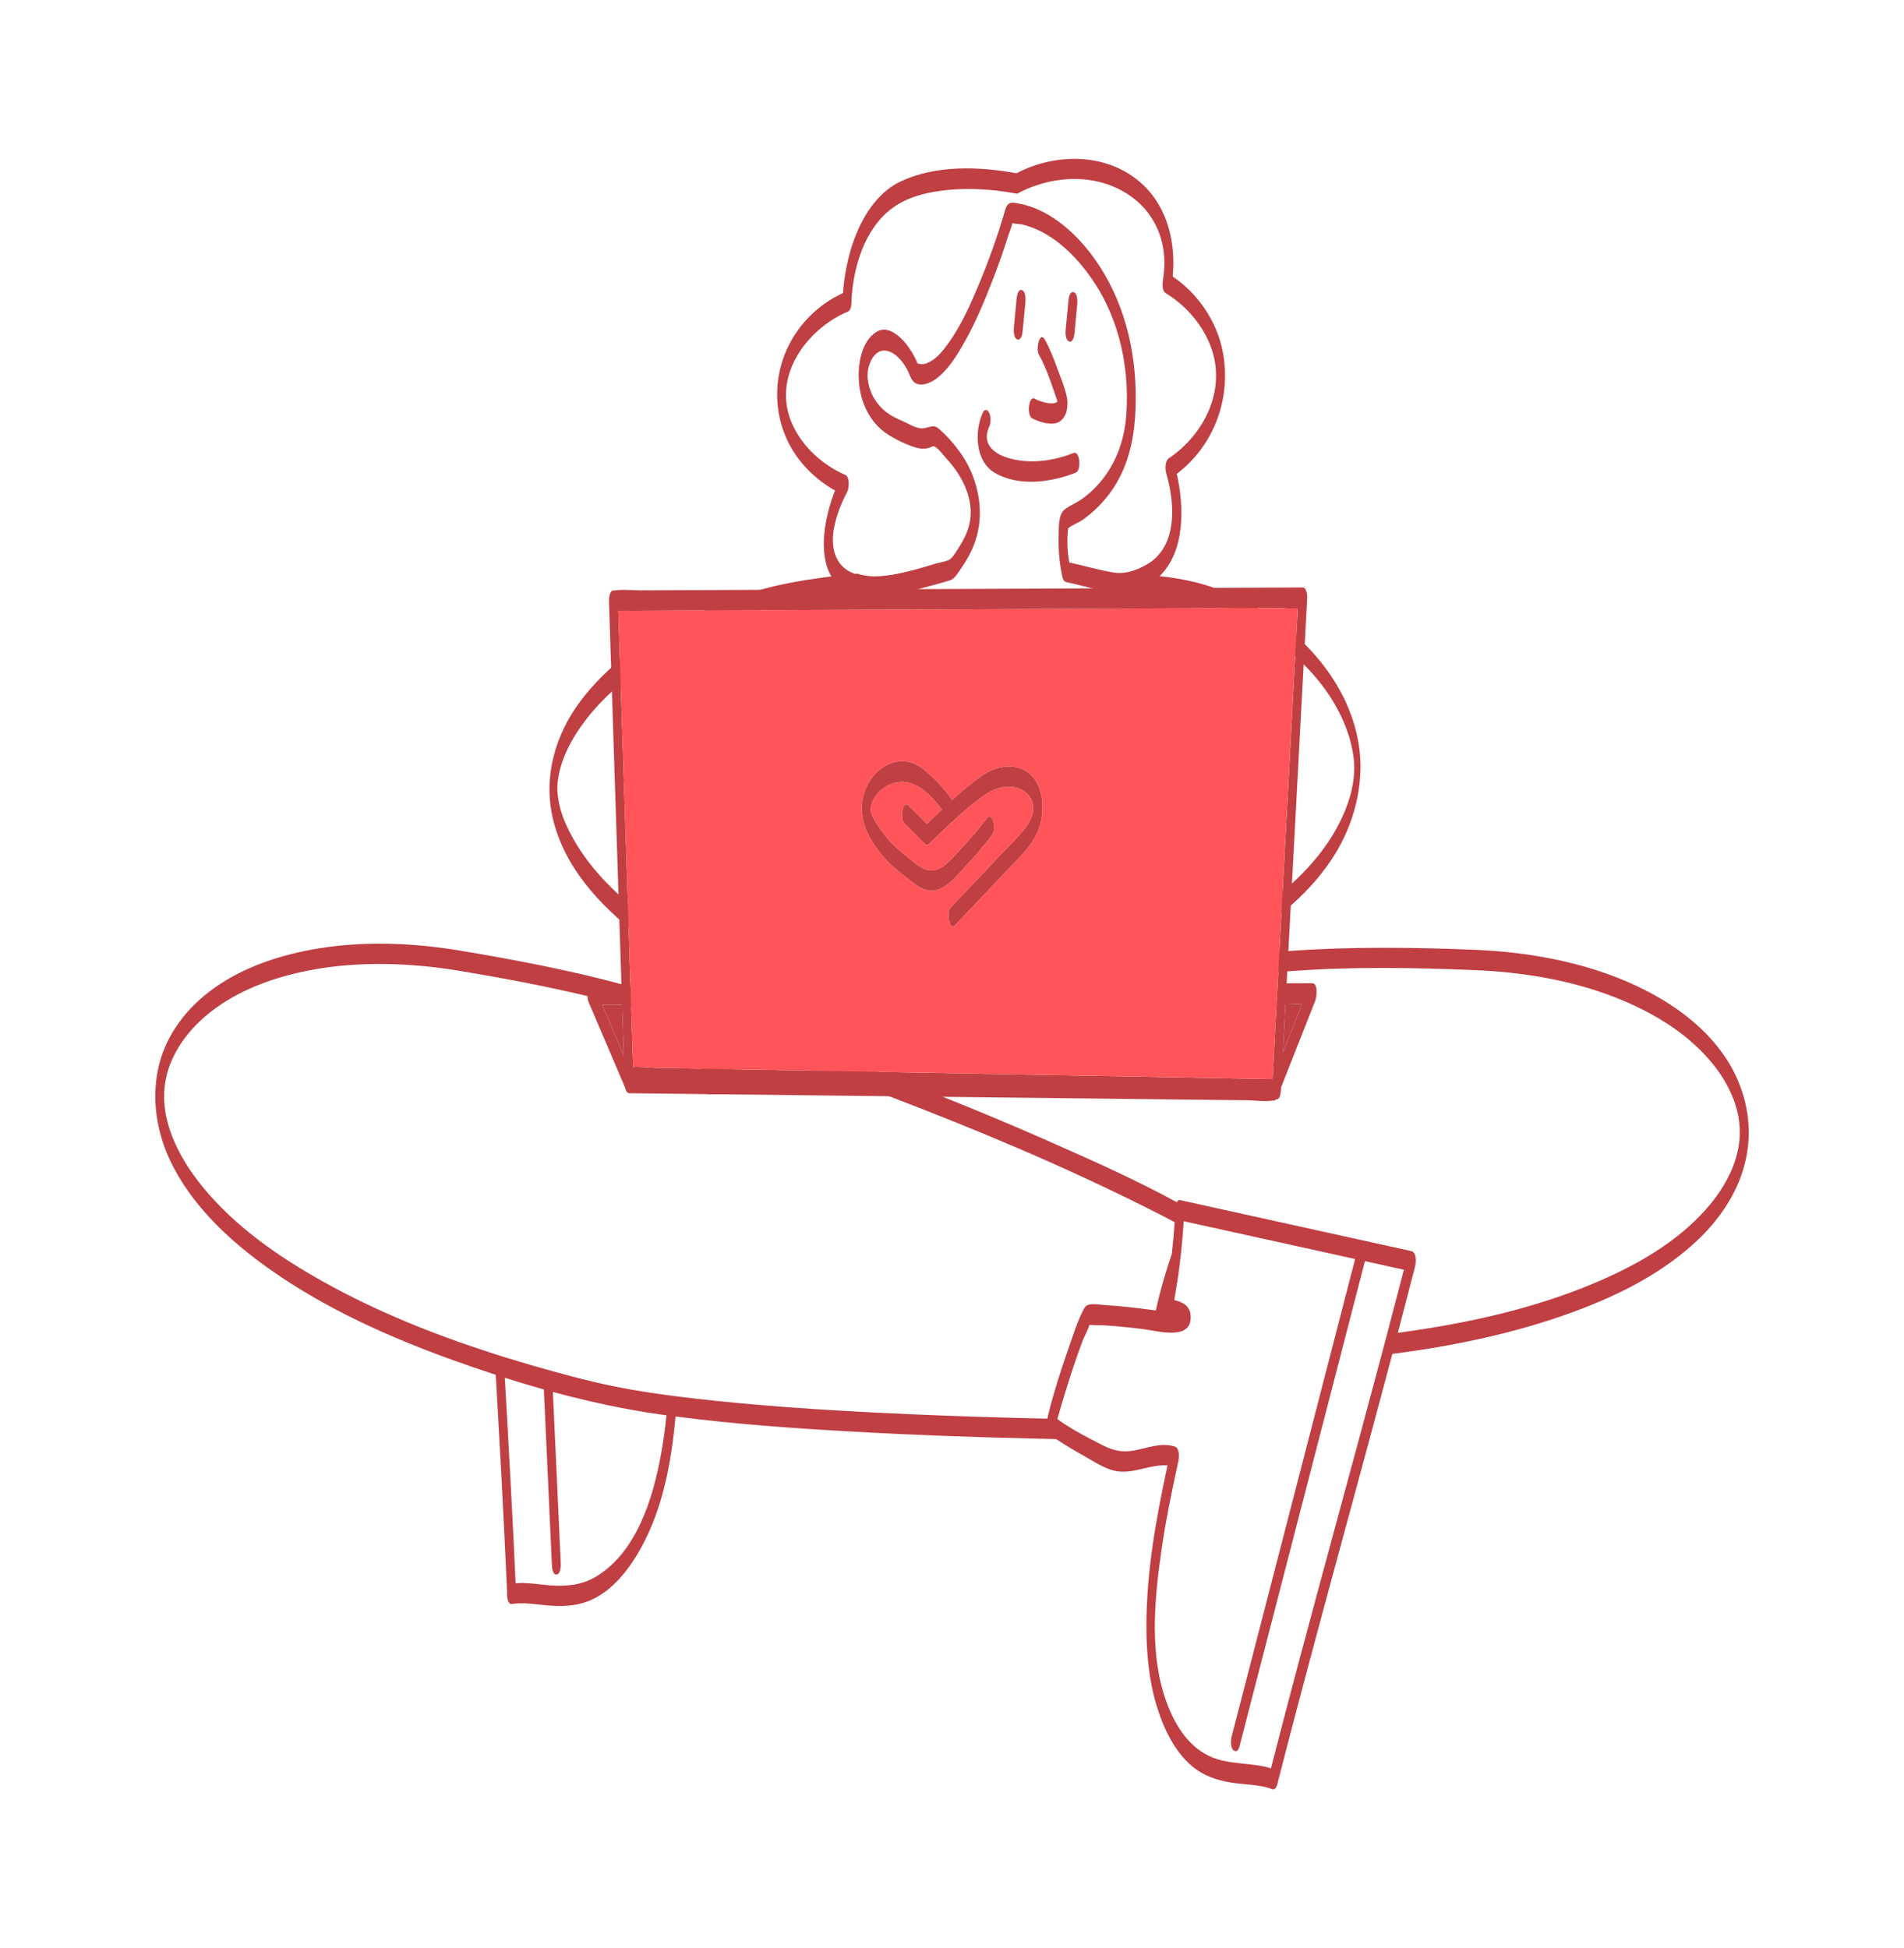 <?xml version="1.0" encoding="UTF-8"?>
<svg id="Camada_1" xmlns="http://www.w3.org/2000/svg" viewBox="0 0 1774.67 1816.05">
  <defs>
    <style>
      .cls-1 {
        fill: #bf3f43;
      }

      .cls-2 {
        fill: #ff5459;
      }
    </style>
  </defs>
  <g>
    <path class="cls-1" d="M855.43,338.69c-.12-.3-.28-.57-.45-.74.1.21.19.43.27.64.06.04.12.07.17.1Z"/>
    <path class="cls-1" d="M953.08,309.68c.88-9.15,1.75-18.31,2.63-27.46.29-3.08.54-9.96-2.91-11.64-3.47-1.69-4.92,4.47-5.12,6.61-.88,9.15-1.75,18.31-2.63,27.46-.29,3.08-.54,9.95,2.91,11.64,3.47,1.69,4.92-4.47,5.12-6.61Z"/>
    <path class="cls-1" d="M996.27,318.21c3.47,1.69,4.92-4.47,5.12-6.61.88-9.15,1.75-18.31,2.63-27.46.29-3.08.54-9.95-2.91-11.64-3.47-1.69-4.92,4.47-5.12,6.61-.88,9.15-1.75,18.31-2.63,27.46-.29,3.08-.54,9.95,2.91,11.64Z"/>
    <path class="cls-1" d="M964.18,371.63c-5.23-2.94-7.33,15.37-2.21,18.25,6.37,3.58,18.84,7.39,25.45,3.22,7.34-4.63,8.5-15.37,6.93-23.11-1.83-9.05-5.75-18.11-8.93-26.77-3.31-9-6.76-18.06-11.43-26.45-4.98-8.94-8.52,8.65-5.89,13.38,6.17,11.07,10.42,23.27,14.56,35.21.98,2.82,1.93,5.65,2.86,8.48.02.06.07.22.14.44-.34.33-.82.74-1.56,1.06-4.89,2.13-15.49-1.23-19.91-3.72Z"/>
    <path class="cls-1" d="M921.91,384.7c-1.63-3.26-4.28-3.55-5.89,0-7.88,17.46-7.12,45.16,10.98,55.92,22.36,13.29,52.9,9.04,75.82-.09,5.15-2.05,3.87-20.67-2.21-18.25-19.05,7.59-41.9,10.7-61.81,4.33-13.64-4.37-23.61-13.67-16.89-28.53,1.73-3.82,1.9-9.58,0-13.38Z"/>
    <path class="cls-1" d="M1609.5,987.65c-17.91-27.86-45.4-48.83-74.52-63.88-37.97-19.62-80.31-30.41-122.58-35.43-12.17-1.44-24.37-2.39-36.62-2.92h-.12c-58.15-2.43-116.72-3.13-174.81,1.11-1.45.1-2.89.21-4.35.33-1.34.1-2.69.21-4.02.33-62.8,5.03-125.6,14.23-187.87,23.45-14.06,2.08-28.11,4.22-42.17,6.44-36.76,5.79-73.5,12.1-110.07,19.13-42.82,8.25-85.43,17.51-127.69,28.14-27.04-9.63-54.2-18.94-81.5-27.73-11.1-3.59-22.23-7.08-33.38-10.48-7.36-2.24-14.75-4.38-22.16-6.44-2.29-.64-4.59-1.26-6.87-1.87-.5-.15-1.02-.28-1.53-.42-49.53-13.3-100.19-22.92-150.63-31.33-45.49-7.5-92.47-9.28-137.97-.92-34.36,6.31-68.87,18.4-96.65,40.07-23.04,17.96-40.71,42.63-46.69,71.52-6.63,31.97.04,64.99,15.51,93.46,20.54,37.76,53.15,67.77,87.87,92.39,52.23,37.05,111.54,63.7,171.58,85.27,13.19,4.75,26.48,9.32,39.85,13.68,1.75,30.44,3.46,60.87,5.09,91.31,1.97,37.05,3.81,74.09,5.45,111.15-.45,5.43,1.14,11.64,4.23,11.16.21-.03.4-.06.61-.07h.01c11.21-1.57,22.43.52,33.59,1.47,12.79,1.1,25.54.59,37.61-4.19,21.85-8.64,37.89-29.77,48.89-49.72,20.38-36.91,28.29-80.18,32.07-122.29,54.44,7.12,109.34,10.98,164.13,14.07,58.18,3.28,116.44,5.34,174.69,6.68,5.33.12,10.66.24,15.99.36,8.79,5.83,17.94,11.16,27.12,16.36,9.45,5.36,20.11,12.65,31.2,13.79,15.78,1.62,30.03-6.87,45.42-5.61-10.54,48.99-19.61,98.82-19.67,149.05-.03,25.2,2.21,50.92,9.6,75.13,6.68,21.91,17.84,45.55,36.96,59.25,10.37,7.45,22.78,10.89,35.3,12.6,11.73,1.6,24.13,1.45,35.34,5.69,2.78,1.04,4.57-2.23,5.21-6.29,31.93-124.51,66.57-248.3,99.67-372.48,2.39-8.96,4.78-17.94,7.15-26.92,57.53-7.44,114.82-19.28,169.26-39.35,42.09-15.51,83.71-36.38,116.33-67.74,23.23-22.34,40.8-50.46,45.43-82.76,4.24-29.6-3.19-59.55-19.27-84.56ZM616.2,1355.22c-7.38,40.87-22.68,91.78-60.84,114.55-12.97,7.73-27.44,9.17-42.23,8.07-10.82-.82-21.7-2.91-32.55-1.99-2.86-63.88-6.41-127.73-10.06-191.57,12.07,3.84,24.19,7.48,36.39,10.91,1.6,35.1,3.22,70.2,4.84,105.31.88,19.26,1.77,38.52,2.64,57.78.12,2.43.45,9.45,4.17,9.45s4.26-7.26,4.16-9.45c-2.42-52.79-4.84-105.59-7.27-158.37-.03-.8-.07-1.6-.1-2.4,33.05,8.98,66.55,16.24,100.41,21.02,1.83.25,3.65.5,5.48.74-1.23,12.04-2.88,24.03-5.03,35.95ZM977.38,1317.25c-.43,1.71-.83,3.43-1.13,5.14-42.82-.91-85.61-2.24-128.4-4.14-60.27-2.66-120.58-6.2-180.6-12.42-12.07-1.25-24.12-2.6-36.16-4.16-2.75-.33-5.49-.68-8.24-1.07-11.19-1.5-22.37-3.18-33.5-5.09-25.31-4.35-50.2-10.61-74.92-17.48-2.82-.79-5.63-1.59-8.43-2.39-1.97-.55-3.93-1.11-5.89-1.68-10.26-2.94-20.51-6-30.72-9.17-2.81-.88-5.61-1.77-8.42-2.67-55.27-17.66-109.51-39.32-160.13-67.62-41.57-23.26-82.21-51.47-112.46-88.76-10.89-13.43-20.35-28.07-26.95-44.08-2.79-6.74-4.73-12.84-6.37-20.22-.73-3.3-1.04-5.09-1.53-9.38-.19-1.63-.34-3.27-.46-4.91,0-.03,0-.06-.01-.09v-.07c0-.09,0-.27-.01-.58-.03-.94-.06-1.89-.07-2.84-.03-1.6,0-3.21.04-4.81,0-.24.04-1.22.06-1.65.01-.04.01-.09.01-.15v-.03h0c.06-.65.15-1.68.18-2,.15-1.57.33-3.13.55-4.7.28-1.94.53-3.35.58-3.53,1.41-6.98,2.95-11.87,5.48-17.78,5.21-12.22,12.88-23.09,22.22-32.82,22.29-23.2,53.09-37.82,83.74-46.32,40.95-11.38,84.26-13.21,126.44-9.43,12.17,1.08,24.28,2.67,36.33,4.66,39.78,6.63,79.57,14.13,118.89,23.47,1.78.42,3.55.83,5.31,1.28,2.06.49,4.13.99,6.17,1.5,6.98,1.72,13.94,3.52,20.88,5.37.16.03.31.07.47.12,2.64.71,5.28,1.42,7.93,2.17,4.94,1.35,9.87,2.75,14.8,4.17,29.89,8.68,60.29,18.72,90.66,29.31-6.47,1.74-12.94,3.49-19.37,5.36-6.16,1.77-12.29,3.62-18.36,5.63-3.22,1.05-3.46,6.4-2.92,10.73.09.74.21,1.44.31,2.09.21,1.02.43,1.91.64,2.57.01.04.03.1.04.15.01.07.04.13.06.19.01.07.03.15.06.22.16.55.33,1.1.5,1.66.36,1.19.7,2.37,1.02,3.56.97,3.53,1.83,7.08,2.58,10.66.36,1.59.68,3.18.98,4.76.98.01,1.97.01,2.95.03,2,.03,4.01.04,6.01.07-.27-1.57-.53-3.13-.83-4.69-.4-2.23-.83-4.45-1.29-6.68-.52-2.54-1.05-5.08-1.65-7.6-.01-.05-.03-.1-.04-.15-.09-.42-.19-.83-.28-1.25.16-.04.31-.09.47-.15,2.95-.91,6.01-1.81,9.11-2.7.31-.1.53-.19.85-.28h.1c6.37-1.81,12.94-3.61,19.43-5.36,10.11-2.73,20.25-5.37,30.41-7.91,13.71,4.94,27.38,9.94,40.93,14.93,3.76,1.38,7.51,2.76,11.24,4.14,2.64.96,5.27,1.94,7.9,2.91,11.47,4.23,22.93,8.5,34.37,12.84h.09c3.31,1.26,6.55,2.52,9.86,3.79,81.62,31.14,162.39,65.02,240.45,104.21,8.55,4.29,17.11,8.59,25.56,13.11-.65,10-1.57,19.98-2.76,29.94-2.64,7.54-4.99,15.17-7.18,22.66-2.88,9.8-5.45,19.71-7.64,29.73-15.97-2.21-32.01-4.08-48.1-5.08-4.38-.27-10.35-1.44-14.66-.24-3.29.91-4.45,4.05-5.89,6.99-2.78,5.66-5.05,11.59-7.17,17.56-1.22,3.44-2.39,6.89-3.58,10.3-.91,2.6-1.8,5.18-2.69,7.79-6.62,19.21-12.96,38.65-17.84,58.36ZM1292.8,1243.77c-1.71,6.52-3.43,13.03-5.17,19.55-24.99,94.1-50.94,187.92-76.01,281.99-9.14,34.32-18.17,68.66-27,103.06-17.56-5.49-36.75-3.18-54.06-9.96-21.82-8.55-34.88-29.36-42.79-50.45-16.59-44.22-11.99-95.21-5.49-140.94,4.04-28.41,9.78-56.52,15.94-84.54.86-3.9,1.54-12.81-3.59-14.23-13.25-3.65-24.18,1.34-37.03,3.76-11.06,2.06-19.4.39-29.14-4.48-3.5-1.75-7.08-3.55-10.66-5.42-11.06-5.71-22.25-12.02-32.21-19.28.01-.07.03-.15.06-.22.25-.94.5-1.87.76-2.81,2-7.21,4.16-14.4,6.37-21.55,3.93-12.75,8.01-25.47,12.5-38.04,1.2-3.38,2.43-6.74,3.7-10.09.96-2.57,2.32-5.22,3.58-7.88,1.1-2.35,2.12-4.72,2.75-7.03.45-.09,1.11-.25,1.74-.18,3.96.45,8.16.15,12.17.4,11.92.74,23.82,1.99,35.7,3.44,2.86.36,5.79.85,8.76,1.37,2.91.49,5.85,1.01,8.77,1.4,5.03.65,10.05.95,14.89.22,8.74-1.32,13-6.26,12.44-15.44-.59-9.41-7.51-12.62-15.29-14.53,1.93-10.81,3.59-21.64,4.96-32.52,1.51-11.89,2.69-23.81,3.52-35.77.03-.22.04-.43.04-.65.12-1.51.21-3.04.31-4.56.61.13,1.22.27,1.83.4,1.72.37,3.44.76,5.17,1.14,1.87.4,3.76.82,5.63,1.23,49.05,10.8,98.09,21.64,147.13,32.44-6.52,25.2-13.03,50.42-19.55,75.62-1.65,6.4-3.29,12.79-4.96,19.19-4.39,17.02-8.8,34.03-13.19,51.06-20.94,80.98-41.88,161.96-62.81,242.94-4.82,18.67-9.66,37.33-14.49,56-.88,3.4-1.42,10.26,1.5,12.94,2.95,2.7,4.9-.31,5.7-3.4,13.22-51.16,26.45-102.32,39.67-153.48,17.84-68.99,35.68-137.99,53.51-206.98h.01c1.65-6.4,3.31-12.81,4.96-19.21,1.44-5.58,2.89-11.18,4.33-16.76,4.84-18.64,9.65-37.28,14.47-55.93,12.1,2.67,24.21,5.34,36.3,8.01-5.18,20.07-10.42,40.12-15.72,60.16ZM1621.54,1059.49v.22c0,.06,0,.15-.01.25v.06c-.07.86-.15,1.75-.24,2.61-.15,1.65-.36,3.3-.59,4.93-.36,2.45-.36,2.35-.58,3.43-1.5,7.15-3.13,12.39-5.7,18.55-5.85,14-14.47,26.61-24.52,37.94-27.59,31.08-65.42,52.33-103.27,68.35-57.34,24.28-119.04,37.63-180.51,46.16-1.07.15-2.15.3-3.22.43,5.43-20.65,10.79-41.31,16.09-61.98.95-3.65,1.51-13.12-3.59-14.23-61-13.46-122.02-26.91-183.04-40.36-10.88-2.4-21.77-4.81-32.67-7.2-1.25-.28-2.14.67-2.75,2.06-38.13-20.84-78.2-38.68-117.82-56.19-33.08-14.63-66.46-28.62-100.07-42.03-2.85-1.14-5.71-2.29-8.56-3.4h-.09c-13.74-5.46-27.43-10.82-41.23-16.1-3.28-1.26-6.47-2.51-9.75-3.75h-.09c-3.41-1.29-6.84-2.58-10.27-3.87-17.59-6.6-35.22-13.18-52.9-19.64,15.3-3.56,30.63-6.95,46-10.2,53.24-11.3,106.79-20.99,160.53-29.54,6.22-.99,12.45-1.96,18.67-2.92,37.8-5.82,75.73-11.38,113.74-16.25,31.67-4.07,63.38-7.64,95.12-10.51.42-.04.83-.07,1.25-.1,2.79-.25,5.58-.49,8.37-.71,58.4-4.63,117.52-3.58,175.94-1.14h.1c44.57,1.97,89.4,9.41,130.98,25.91,31.41,12.47,62.03,30.28,84.69,55.73,9.35,10.49,17.14,21.95,22.62,34.75,2.73,6.38,4.05,10.63,5.67,17.72.61,2.73.34,1.38.64,3.3.24,1.62.47,3.22.65,4.85.15,1.4.28,2.82.39,4.23v.07c0,.45.09,3,.1,3.67,0,1.63-.03,3.26-.09,4.91Z"/>
    <path class="cls-1" d="M600.51,876.53c12.63,9.9,25.64,19.23,38.95,27.85,2.55,1.66,5.1,3.29,7.68,4.88l-.24-9.56c-.11-4.5-.23-9-.34-13.5-2.57-1.63-5.13-3.27-7.68-4.95-5.95-3.93-11.85-7.96-17.7-12.1-33.98-24.08-71.34-53.84-92.11-97.38-3.97-8.33-7.3-17.59-8.75-27.25-1.31-8.69-.93-14.63.4-21.57,3.31-17.36,11.46-32.58,20.71-45.69,24-34.07,57.21-57.2,90.38-74.6,2.49-1.32,4.98-2.6,7.46-3.84-.19-7.36-.38-14.71-.57-22.07-2.49,1.23-4.98,2.49-7.46,3.77-32.94,17.14-64.86,39.83-89.67,72.28-23.07,30.16-36.43,71.26-25.53,113.15,12.92,49.72,51.2,84.48,84.46,110.57Z"/>
    <path class="cls-1" d="M707.51,568.98c.17-.04.33-.1.51-.15h.01c25.06-7.28,58.59-12.08,88.81-15.01,1.02.31,2.06.59,3.14.83,17.19,3.86,35.83-.19,52.51-4.6,10.86-2.88,22.22-5.71,32.88-9.08,4.44-1.41,6.93-6.17,9.51-9.78,3.38-4.75,6.49-9.75,9.14-14.95,5.54-10.82,8.79-22.75,9.2-34.92.71-21.49-6.19-42.86-18.75-60.26-5.73-7.94-12.65-15.61-20.13-21.95-4.94-4.19-10.14.89-16.39.13-5.92-.73-11.34-4.41-16.73-6.75-4.39-1.91-8.67-3.84-12.66-6.55-8.24-5.58-14.56-13.55-17.66-23.04-2.58-7.87-3.27-15.63-.43-23.51,2.86-7.98,8.96-15.27,18.51-11.7,7.24,2.72,12.42,9.62,16.21,16.06,2.03,3.46,3.19,8.49,5.86,11.53,5.8,6.62,16.71,1.54,22.14-2.67,10.06-7.82,17.37-19.1,23.69-30,12.2-21,21.48-43.58,30.13-66.24,4.56-11.92,8.74-23.99,12.57-36.16,1.19-3.78,3.19-8.16,4.02-12.26.33,0,.64-.01.73.03,1.93.92,5.79.74,7.87,1.2,23.84,5.25,44.01,23.02,58.76,41.66,30.25,38.2,42.18,87.14,38.87,135.26-1.77,25.68-10.75,49.71-28.9,68.35-3.81,3.92-8.03,7.47-12.45,10.7-5.03,3.68-11.49,6-16.25,9.84-6.17,4.97-5.24,18.02-5.48,25.05-.43,12.69.82,25.44,3.49,37.85.43,1.99,1.44,4.21,3.59,4.69,8.69,1.85,17.42,4.25,26.19,6.36.08.61.18,1.2.31,1.75.49,2.27,1.35,3.86,2.55,3.8,11.95-.52,24.78-.67,37.85-.1,3.07.13,6.15.3,9.25.52,21.27,1.45,42.81,4.94,61.96,11.77.03,0,.03.01.05.01,1.62-.01,3.24-.01,4.86-.03.75,0,1.5-.01,2.25-.01,1.06,0,2.19.04,3.33.12,2.19.15,4.47.37,6.72.46h.06c.54.03,1.1.04,1.66.04,1.18,0,2.33-.06,3.46-.21-.12,2.92-.23,5.86-.34,8.79.75.37,1.51.73,2.27,1.11,1.18.58,2.36,1.17,3.54,1.78,8.29,4.27,16.42,9.11,24.32,14.59,2.36,1.62,4.7,3.29,7.03,5.05,7.82,5.88,15.42,12.39,22.71,19.61,17.22,16.99,33.59,38.71,42.67,65.9,3.26,9.8,5.66,21.4,5.72,30.99.13,18.86-6.05,36.73-13.61,51.81-16.12,32.1-42.33,57.22-68.91,76.85-2.51,1.87-5.02,3.68-7.52,5.43-8.91,6.26-17.77,11.92-26.18,17.04-.16.09-.3.21-.43.36-2.29,2.45-2.33,12.22-.6,16.3.63,1.51,1.51,2.24,2.59,1.59,7.67-4.66,15.65-9.75,23.7-15.33,2.5-1.72,5.01-3.5,7.51-5.33,25.65-18.66,51.1-42.2,68.06-71.72,16.76-29.18,26.03-66.36,18.58-103.5-5.92-29.52-20.15-54.17-36.44-73.84-11.28-13.62-23.79-25.13-36.98-34.82-2.32-1.71-4.66-3.35-7.03-4.94-4.16-2.81-8.38-5.45-12.63-7.93-3.94-2.29-7.89-4.44-11.87-6.46-1.18-.61-2.36-1.19-3.54-1.77-1.27-.62-2.52-1.22-3.79-1.81-7.17-3.35-14.44-6.32-21.77-8.92-.12-.04-.25-.09-.36-.13h-.01s-.03-.01-.05-.01c-11.27-3.98-23.31-6.83-35.65-8.79-4.79-.79-9.62-1.41-14.48-1.93,0,0,0,0,0,0,23.6-22.92,23.08-64.12,15.99-95.32,35.43-26.89,51.77-72.37,42.39-116.14-5.82-27.07-23.12-52.3-46.22-67.83,3.01-30.53-4.42-63.18-27.01-84.88-31.9-30.63-80.98-30.98-118.63-11.34-34.42-6.38-74.83-7.81-107.41,7.38-28.44,13.22-43.61,46.63-50.02,75.56-2.09,9.42-3.61,19.07-4.23,28.75-34,15.57-57.96,48.43-61,86.03-2.82,34.72,11.58,66.76,38.89,88.13,4.6,3.59,9.53,7.01,14.69,9.88-9.45,23.93-16.06,58.32-3.65,79.58.1.17.2.33.3.49-2.52.31-5.03.63-7.56.98-21.11,2.86-41.99,6.66-58.99,11.59h-.03c-.15.04-.3.09-.46.13-17.36,5.06-34.53,11.29-51.39,18.88-.11.04-.22.1-.32.15-.15.07-.3.13-.46.21,9.7-.06,19.42-.1,29.11-.18,7.56-.04,15.1-.09,22.66-.13ZM776.83,495.63c1.81-13.09,6.78-25.5,12.84-37.17,1.68-3.22,2.6-13.92-1.83-15.81-22.58-9.59-43.43-29.51-51.56-52.75-14.71-42.08,16.77-83.71,54.37-99.64,2.67-1.14,3.03-6.86,3.06-9.13,0-.95.03-1.9.07-2.87.01-.3.03-.64.04-.9.07-1.11.16-2.23.25-3.34.49-5.54,1.23-11.06,2.29-16.52,3.15-16.09,8.76-32.04,18.15-45.58,14.49-20.87,33.68-29.49,57.94-33.4,24.61-3.95,50.09-2.63,74.54,1.86.22.07.45.12.68.13h.1c.73,0,1.37-.3,1.9-.8,33.19-17.25,75.65-18.57,106.42,4.79,14.6,11.1,24.52,27.31,27.84,45.36,1.26,6.83,1.65,13.88,1.23,20.81-.1,1.91-.31,3.83-.55,5.73-.07.59-.52,3.35-.59,4.01.01-.03.01-.07.03-.1-.61,3.86-1.08,10.82,2.64,13.08,19.68,11.9,36.21,31.58,43.18,53.57,12.23,38.66-8.15,78.47-40.4,100.23-3.71,2.51-3.55,10.29-2.48,13.89,7.66,26.23,10.97,64.31-14.23,82.69-9.99,6.62-22.46,11.98-34.7,9.93-13.86-2.33-27.64-6.31-41.41-9.39-1.84-10.36-2.33-21.3-1.08-31.78,3.35-3.01,9.71-5.27,13.19-7.7,4.19-2.92,8.13-6.14,11.87-9.62,8.19-7.61,15.09-16.28,20.66-25.99,11.86-20.69,16.21-44.1,17.11-67.68,1.77-47.02-7.9-94-33.78-133.83-11.44-17.57-26.09-33.77-43.81-45.17-9.59-6.19-20.32-10.92-31.63-12.85-2.55-.43-5.7-1.32-8.18-.15-3.19,1.51-3.95,5.64-4.85,8.77-6.9,23.7-15.42,46.9-24.98,69.66-7.64,18.17-16,36.54-27.62,52.57-5,6.89-11.04,14.49-19.16,17.87-1.6.67-3.35,1.08-5.55,1.07-2.26,0-1.97-.55-3.03-.58-.04-.01-.19-.09-.39-.21.4.98.5,2.14-.04.27-.04-.12-.09-.24-.13-.36-.45-.27-.96-.59-.96-.59.24-.31.48-.27.68-.06-.22-.49-.49-.96-.7-1.42-1.29-2.72-2.69-5.37-4.2-7.96-5.76-9.87-20.17-27.35-33.37-19.04-13.92,8.79-17.17,30.29-16.21,45.19,1.28,19.95,10,39.45,27.25,50.39,7.73,4.91,17.45,9.62,26.2,12.16,3.32.96,6.74,1.34,10.17.65,1.53-.3,2.79-.83,4.24-1.37,1.83-.7,1.68-.85,2.36-.53,3.9,1.8,7.88,7.57,10.78,10.69,3.38,3.67,6.56,7.53,9.42,11.59,6.11,8.67,10.86,18.52,12.88,28.97,2.03,10.57.99,20.65-3.29,30.55-2.06,4.81-4.62,9.32-7.51,13.67-2.39,3.58-5.22,9.17-9.13,10.76-3.81,1.56-8.56,2.17-12.54,3.38-7.04,2.15-14.07,4.3-21.21,6.11-5.05,1.29-10.27,2.54-15.58,3.52-6.28,1.16-12.67,1.95-19,2.02-4.41-.04-8.78-.5-13.05-1.54-1.19-.28-2.32-.64-3.39-1.02-.7.07-1.4.14-2.1.2-.22-.07-.45-.13-.66-.2-16.59-5.67-21.89-21.97-19.5-39.08Z"/>
  </g>
  <g>
    <path class="cls-1" d="M578.02,624.06c-.1-3.01-.19-6.03-.3-9.04-.13-4.35-.28-8.71-.42-13.08-.07-2.09-.13-4.17-.21-6.26-.61.24-1.22.48-1.84.73-2.12.83-4.24,1.69-6.38,2.57.03.77.04,1.54.07,2.32.06,2.03.13,4.08.19,6.11.25,7.38.49,14.74.73,22.12.88,27.07,1.77,54.14,2.64,81.22,1.38,42.36,2.76,84.72,4.14,127.08,2.81,1.44,5.63,2.85,8.46,4.24-2.36-72.67-4.72-145.34-7.09-218ZM578.02,624.06c-.1-3.01-.19-6.03-.3-9.04-.13-4.35-.28-8.71-.42-13.08-.07-2.09-.13-4.17-.21-6.26-.61.24-1.22.48-1.84.73-2.12.83-4.24,1.69-6.38,2.57.03.77.04,1.54.07,2.32.06,2.03.13,4.08.19,6.11.25,7.38.49,14.74.73,22.12.88,27.07,1.77,54.14,2.64,81.22,1.38,42.36,2.76,84.72,4.14,127.08,2.81,1.44,5.63,2.85,8.46,4.24-2.36-72.67-4.72-145.34-7.09-218ZM1223.05,916.55c-7.94.02-15.88.03-23.81.04.19-3.71.4-7.41.59-11.12.34-6.32.67-12.63,1.01-18.95.07-1.28.13-2.57.21-3.84.28-5.43.58-10.86.86-16.3.04-.92.1-1.86.15-2.78.06-.99.1-1.99.16-3,.3-5.68.61-11.37.91-17.05,4.1-76.59,8.18-153.17,12.27-229.76.27-5.14.55-10.27.82-15.41.34-6.22.67-12.44.99-18.66.03-.33.04-.65.06-.98.03-.59.06-1.19.09-1.78.3-5.52.59-11.04.89-16.56.03-.59.06-1.17.09-1.77.03-.52.06-1.04.09-1.56.12-2.33-.64-9.48-4.17-9.47-11.16.06-22.35.1-33.53.15-1.35,0-2.69.01-4.04.01h-.01c-8.82.04-17.6.09-26.42.12-.85,0-1.69.01-2.54.01-17.88.09-35.76.16-53.64.24-21.83.1-43.68.19-65.51.28-2.83.02-5.67.03-8.5.04h-.06c-7.81.04-15.58.07-23.39.1-.88,0-1.77.01-2.64.01-53.36.24-106.69.48-160.03.71h-.33c-4.94.03-9.88.04-14.83.07h-.01c-1.31,0-2.61.01-3.92.01-.99,0-2,.01-3,.01h-.33c-6.32.03-12.65.06-18.97.09-31.29.13-62.58.27-93.86.42h-.03c-10.78.04-21.57.09-32.34.13-5.15.03-10.32.04-15.47.07-17.63.07-35.28.15-52.93.24-8.04.03-17.04-1.07-25.02.1-.36.06-.77,0-1.14,0-3.59.03-4.23,7.29-4.17,9.47.21,6.4.43,12.82.62,19.22h0c.01.3.01.55.03.83.21,6.32.42,12.66.62,18.98.03.77.04,1.54.07,2.32.06,2.03.13,4.08.19,6.11.25,7.38.49,14.74.73,22.12.88,27.07,1.77,54.14,2.64,81.22,1.38,42.36,2.76,84.72,4.14,127.08.12,4.01.25,8.03.39,12.04.09,2.6.16,5.19.25,7.79.16,5.11.33,10.2.49,15.3h0c.12,3.31.22,6.62.33,9.93.25,7.7.5,15.41.76,23.11.13,3.95.25,7.9.39,11.84h-.4c-8.42.01-17.8-1.14-26.15.04-.37.06-.79,0-1.17,0-3.81.01-4.42,5.82-4.04,10.6.21,2.4.67,4.54,1.1,5.55,5.97,14.01,11.93,28.02,17.91,42.03,2.67,6.28,5.34,12.56,8.03,18.84,2.7,6.34,5.4,12.66,8.1,19,.61,2.97,1.94,5.24,3.99,5.25,20.01.22,40.01.46,60.04.68,4.2.04,8.4.1,12.6.15.98.01,1.97.01,2.95.03,2,.03,4.01.04,6.01.07.85,0,1.71.02,2.55.03,39.75.45,79.5.91,119.23,1.37,12.96.15,25.93.3,38.89.45,16.73.18,33.44.37,50.15.56,28.1.31,56.18.64,84.27.96,49.96.56,99.93,1.14,149.89,1.71,16.55.19,33.08.39,49.63.56,7.42.09,16.1,1.45,23.45.27.34-.04.74.02,1.08.02.76.01,1.42-.49,1.96-1.13.16.02.31.02.46.03,3.7.06,4.05-7.35,4.16-9.47.03-.55.06-1.11.09-1.66,10.64-27.03,21.3-54.04,31.94-81.07,1.19-2.98,2.85-16.16-2.94-16.15ZM578.04,975.94c-5.57-13.05-11.12-26.11-16.7-39.15,6.17-.01,12.35-.03,18.52-.04.15,4.21.28,8.42.42,12.63.39,11.44.76,22.9,1.11,34.36-1.11-2.63-2.23-5.17-3.35-7.79ZM1192.48,887.18c-.34,6.34-.68,12.68-1.01,19.01-.19,3.47-.37,6.95-.56,10.42-.33,6.31-.67,12.63-1.01,18.94-.4,7.72-.82,15.45-1.23,23.17-.83,15.6-1.66,31.18-2.49,46.77v.07h-.01c-.04.13-.1.21-.15.34-18.82-.34-37.63-.7-56.43-1.02-47.96-.88-95.91-1.75-143.87-2.63-58.24-1.05-116.48-2.12-174.71-3.18-45.45-.83-90.88-1.66-136.33-2.49h-.1c-.27,0-.53,0-.8-.01-4.39-.07-8.79-.16-13.18-.24-2.4-.04-4.81-.09-7.21-.13-14.13-.25-28.27-.52-42.4-.77-6.55-.12-14.13-1.28-20.88-.76-.64-19.31-1.26-38.62-1.9-57.94-.19-6.29-.4-12.6-.61-18.91-.42-12.87-.85-25.75-1.26-38.63-.19-5.79-.37-11.56-.56-17.35-.06-1.94-.13-3.87-.19-5.82-.03-.79-.04-1.59-.07-2.37-.12-3.86-.25-7.72-.37-11.58-2.36-72.67-4.72-145.34-7.09-218-.1-3.01-.19-6.03-.3-9.04-.13-4.35-.28-8.71-.42-13.08-.07-2.09-.13-4.17-.21-6.26-.21-6.31-.42-12.62-.62-18.92-.07-2.46-.16-4.91-.24-7.38,6.98-.03,13.94-.06,20.91-.09,12.87-.06,25.75-.1,38.62-.18,2.26-.01,4.51-.01,6.77-.03,7.76-.03,15.51-.07,23.27-.1,10.83-.04,21.67-.09,32.5-.15h.01c30.37-.12,60.72-.25,91.09-.4,61.7-.27,123.4-.55,185.08-.82,53.55-.24,107.12-.48,160.67-.71,8.42-.03,16.82-.07,25.22-.12,5.89-.03,11.8-.04,17.69-.07,1.37,0,2.72-.01,4.08-.01,1.97-.01,3.96-.01,5.94-.03.39,0,.77,0,1.17.01,1.74.01,3.56.1,5.42.19,4.08.22,8.36.52,12.38.37h.09c.82-.03,1.63-.09,2.42-.16,0,.07-.01.13-.01.21-.13,2.49-.27,5.02-.4,7.51-.01.36-.04.71-.06,1.07-.31,5.83-.62,11.65-.94,17.48-2.11,39.52-4.22,79.04-6.32,118.56-2.45,45.68-4.88,91.38-7.33,137.08-.36,6.65-.71,13.3-1.05,19.95-.33,6.09-.65,12.16-.98,18.24ZM1195.8,981.04c.8-15.17,1.62-30.32,2.42-45.49,4.99.1,10.23.47,15.33.44-5.92,15.02-11.84,30.03-17.75,45.05ZM578.02,624.06c-.1-3.01-.19-6.03-.3-9.04-.13-4.35-.28-8.71-.42-13.08-.07-2.09-.13-4.17-.21-6.26-.61.24-1.22.48-1.84.73-2.12.83-4.24,1.69-6.38,2.57.03.77.04,1.54.07,2.32.06,2.03.13,4.08.19,6.11.25,7.38.49,14.74.73,22.12.88,27.07,1.77,54.14,2.64,81.22,1.38,42.36,2.76,84.72,4.14,127.08,2.81,1.44,5.63,2.85,8.46,4.24-2.36-72.67-4.72-145.34-7.09-218Z"/>
    <path class="cls-1" d="M1213.55,936c-5.92,15.02-11.84,30.03-17.75,45.05.8-15.17,1.62-30.32,2.42-45.49,4.99.1,10.23.47,15.33.44Z"/>
    <path class="cls-1" d="M581.39,983.73c-1.11-2.63-2.23-5.17-3.35-7.79-5.57-13.05-11.12-26.11-16.7-39.15,6.17-.01,12.35-.03,18.52-.04.15,4.21.28,8.42.42,12.63.39,11.44.76,22.9,1.11,34.36Z"/>
    <path class="cls-2" d="M1207.16,567.24h-.09c-4.02.15-8.3-.15-12.38-.37-1.86-.09-3.68-.18-5.42-.19-.4-.01-.79-.01-1.17-.01-1.97.01-3.96.01-5.94.03-1.37,0-2.72.01-4.08.01-5.89.03-11.8.04-17.69.07-8.4.04-16.8.09-25.22.12-53.55.24-107.12.48-160.67.71-61.68.27-123.38.55-185.08.82-30.37.15-60.72.28-91.09.4h-.01c-10.83.06-21.67.1-32.5.15-7.76.03-15.51.07-23.27.1-2.26.01-4.51.01-6.77.03-12.87.07-25.75.12-38.62.18-6.98.03-13.94.06-20.91.09.07,2.46.16,4.91.24,7.38.21,6.31.42,12.62.62,18.92.07,2.09.13,4.17.21,6.26.13,4.36.28,8.73.42,13.08.1,3.01.19,6.03.3,9.04,2.37,72.67,4.73,145.34,7.09,218,.12,3.86.25,7.72.37,11.58.03.79.04,1.59.07,2.37.06,1.94.13,3.87.19,5.82.19,5.79.37,11.56.56,17.35.42,12.88.85,25.77,1.26,38.63.21,6.31.42,12.62.61,18.91.64,19.33,1.26,38.63,1.9,57.94,6.75-.52,14.34.64,20.88.76,14.13.25,28.27.52,42.4.77,2.4.04,4.81.09,7.21.13,4.39.07,8.79.16,13.18.24.27.01.53.01.8.01h.1c45.45.83,90.88,1.66,136.33,2.49,58.23,1.05,116.47,2.12,174.71,3.18,47.96.88,95.91,1.75,143.87,2.63,18.81.33,37.61.68,56.43,1.02.04-.13.1-.21.15-.33h.01v-.09c.83-15.58,1.66-31.17,2.49-46.77.42-7.72.83-15.45,1.23-23.17.34-6.31.68-12.63,1.01-18.94.19-3.47.37-6.95.56-10.42.33-6.34.67-12.68,1.01-19.01.33-6.09.65-12.16.98-18.24.34-6.65.7-13.3,1.05-19.95,2.45-45.7,4.88-91.4,7.33-137.08,2.11-39.52,4.22-79.04,6.32-118.56.31-5.83.62-11.65.94-17.48.01-.36.04-.71.06-1.07.13-2.49.27-5.02.4-7.51,0-.07.01-.13.01-.21-.79.07-1.6.13-2.42.16ZM969.53,768.44c-4.7,17.87-18.92,30.17-31.14,43.1-16.09,17.02-32.15,34.06-48.31,51-5.42,5.7-7.9-12.47-4.2-16.34,16.99-17.81,33.88-35.74,50.79-53.64,6.32-6.66,13.21-13.12,18.76-20.47,2.98-3.95,5.65-8.36,6.92-13.2,1.07-4.13,1.07-4.14.76-6.98-1.11-9.94-8.39-16.76-18.26-18.23-9.8-1.45-18.75,1.68-26.76,7.2-9.93,6.86-19.35,14.81-28.44,23.14-.64,1.04-1.45,1.96-2.35,2.15-7.23,6.71-14.25,13.61-21.15,20.32-1.59,1.56-2.61,1.59-4.2,0-6.44-6.43-12.87-12.87-19.29-19.29-3.84-3.84-1.37-21.91,4.2-16.34,5.73,5.73,11.49,11.49,17.22,17.22,4.57-4.44,9.2-8.96,13.89-13.45-10.26-13.74-24.71-28.33-41.42-25.5-11.68,1.97-22.09,10.76-24.76,22.43-.1.49-.21,3.1-.27,2.69.03,1.02.13,2,.39,3.03,1.5,6.04,6.03,11.71,9.47,16.74,6.12,8.94,13.46,16.12,21.91,22.81,7.61,6.01,17.57,16.95,28.38,14.25,9.32-2.35,16.82-12.13,23.15-18.84,8.96-9.5,17.38-19.5,25.42-29.8,2.66-3.4,5,.92,5.68,3.4,1.08,3.84,1.08,9.65-1.48,12.94-8.45,10.82-17.31,21.3-26.79,31.23-6.78,7.12-14.26,16.4-23.94,19.4-10.79,3.32-18.75-3.65-26.83-9.84-8.28-6.35-16.58-12.84-23.38-20.81-12.73-14.93-22.89-32.85-19.62-53,3.32-20.5,21.82-40.68,44.35-35.18,7.58,1.86,13.85,7.32,19.47,12.45,7.48,6.81,14.01,14.44,19.73,22.74,9.1-8.3,18.52-16.24,28.45-23.12,13.91-9.63,34.36-12.53,46.65,1.47,9.99,11.37,10.7,30.29,7.01,44.32Z"/>
    <path class="cls-1" d="M969.53,768.44c-4.7,17.87-18.92,30.17-31.14,43.1-16.09,17.02-32.15,34.06-48.31,51-5.42,5.7-7.9-12.47-4.2-16.34,16.99-17.81,33.88-35.74,50.79-53.64,6.32-6.66,13.21-13.12,18.76-20.47,2.98-3.95,5.65-8.36,6.92-13.2,1.07-4.13,1.07-4.14.76-6.98-1.11-9.94-8.39-16.76-18.26-18.23-9.8-1.45-18.75,1.68-26.76,7.2-9.93,6.86-19.35,14.81-28.44,23.14-.64,1.04-1.45,1.96-2.35,2.15-7.23,6.71-14.25,13.61-21.15,20.32-1.59,1.56-2.61,1.59-4.2,0-6.44-6.43-12.87-12.87-19.29-19.29-3.84-3.84-1.37-21.91,4.2-16.34,5.73,5.73,11.49,11.49,17.22,17.22,4.57-4.44,9.2-8.96,13.89-13.45-10.26-13.74-24.71-28.33-41.42-25.5-11.68,1.97-22.09,10.76-24.76,22.43-.1.49-.21,3.1-.27,2.69.03,1.02.13,2,.39,3.03,1.5,6.04,6.03,11.71,9.47,16.74,6.12,8.94,13.46,16.12,21.91,22.81,7.61,6.01,17.57,16.95,28.38,14.25,9.32-2.35,16.82-12.13,23.15-18.84,8.96-9.5,17.38-19.5,25.42-29.8,2.66-3.4,5,.92,5.68,3.4,1.08,3.84,1.08,9.65-1.48,12.94-8.45,10.82-17.31,21.3-26.79,31.23-6.78,7.12-14.26,16.4-23.94,19.4-10.79,3.32-18.75-3.65-26.83-9.84-8.28-6.35-16.58-12.84-23.38-20.81-12.73-14.93-22.89-32.85-19.62-53,3.32-20.5,21.82-40.68,44.35-35.18,7.58,1.86,13.85,7.32,19.47,12.45,7.48,6.81,14.01,14.44,19.73,22.74,9.1-8.3,18.52-16.24,28.45-23.12,13.91-9.63,34.36-12.53,46.65,1.47,9.99,11.37,10.7,30.29,7.01,44.32Z"/>
  </g>
</svg>